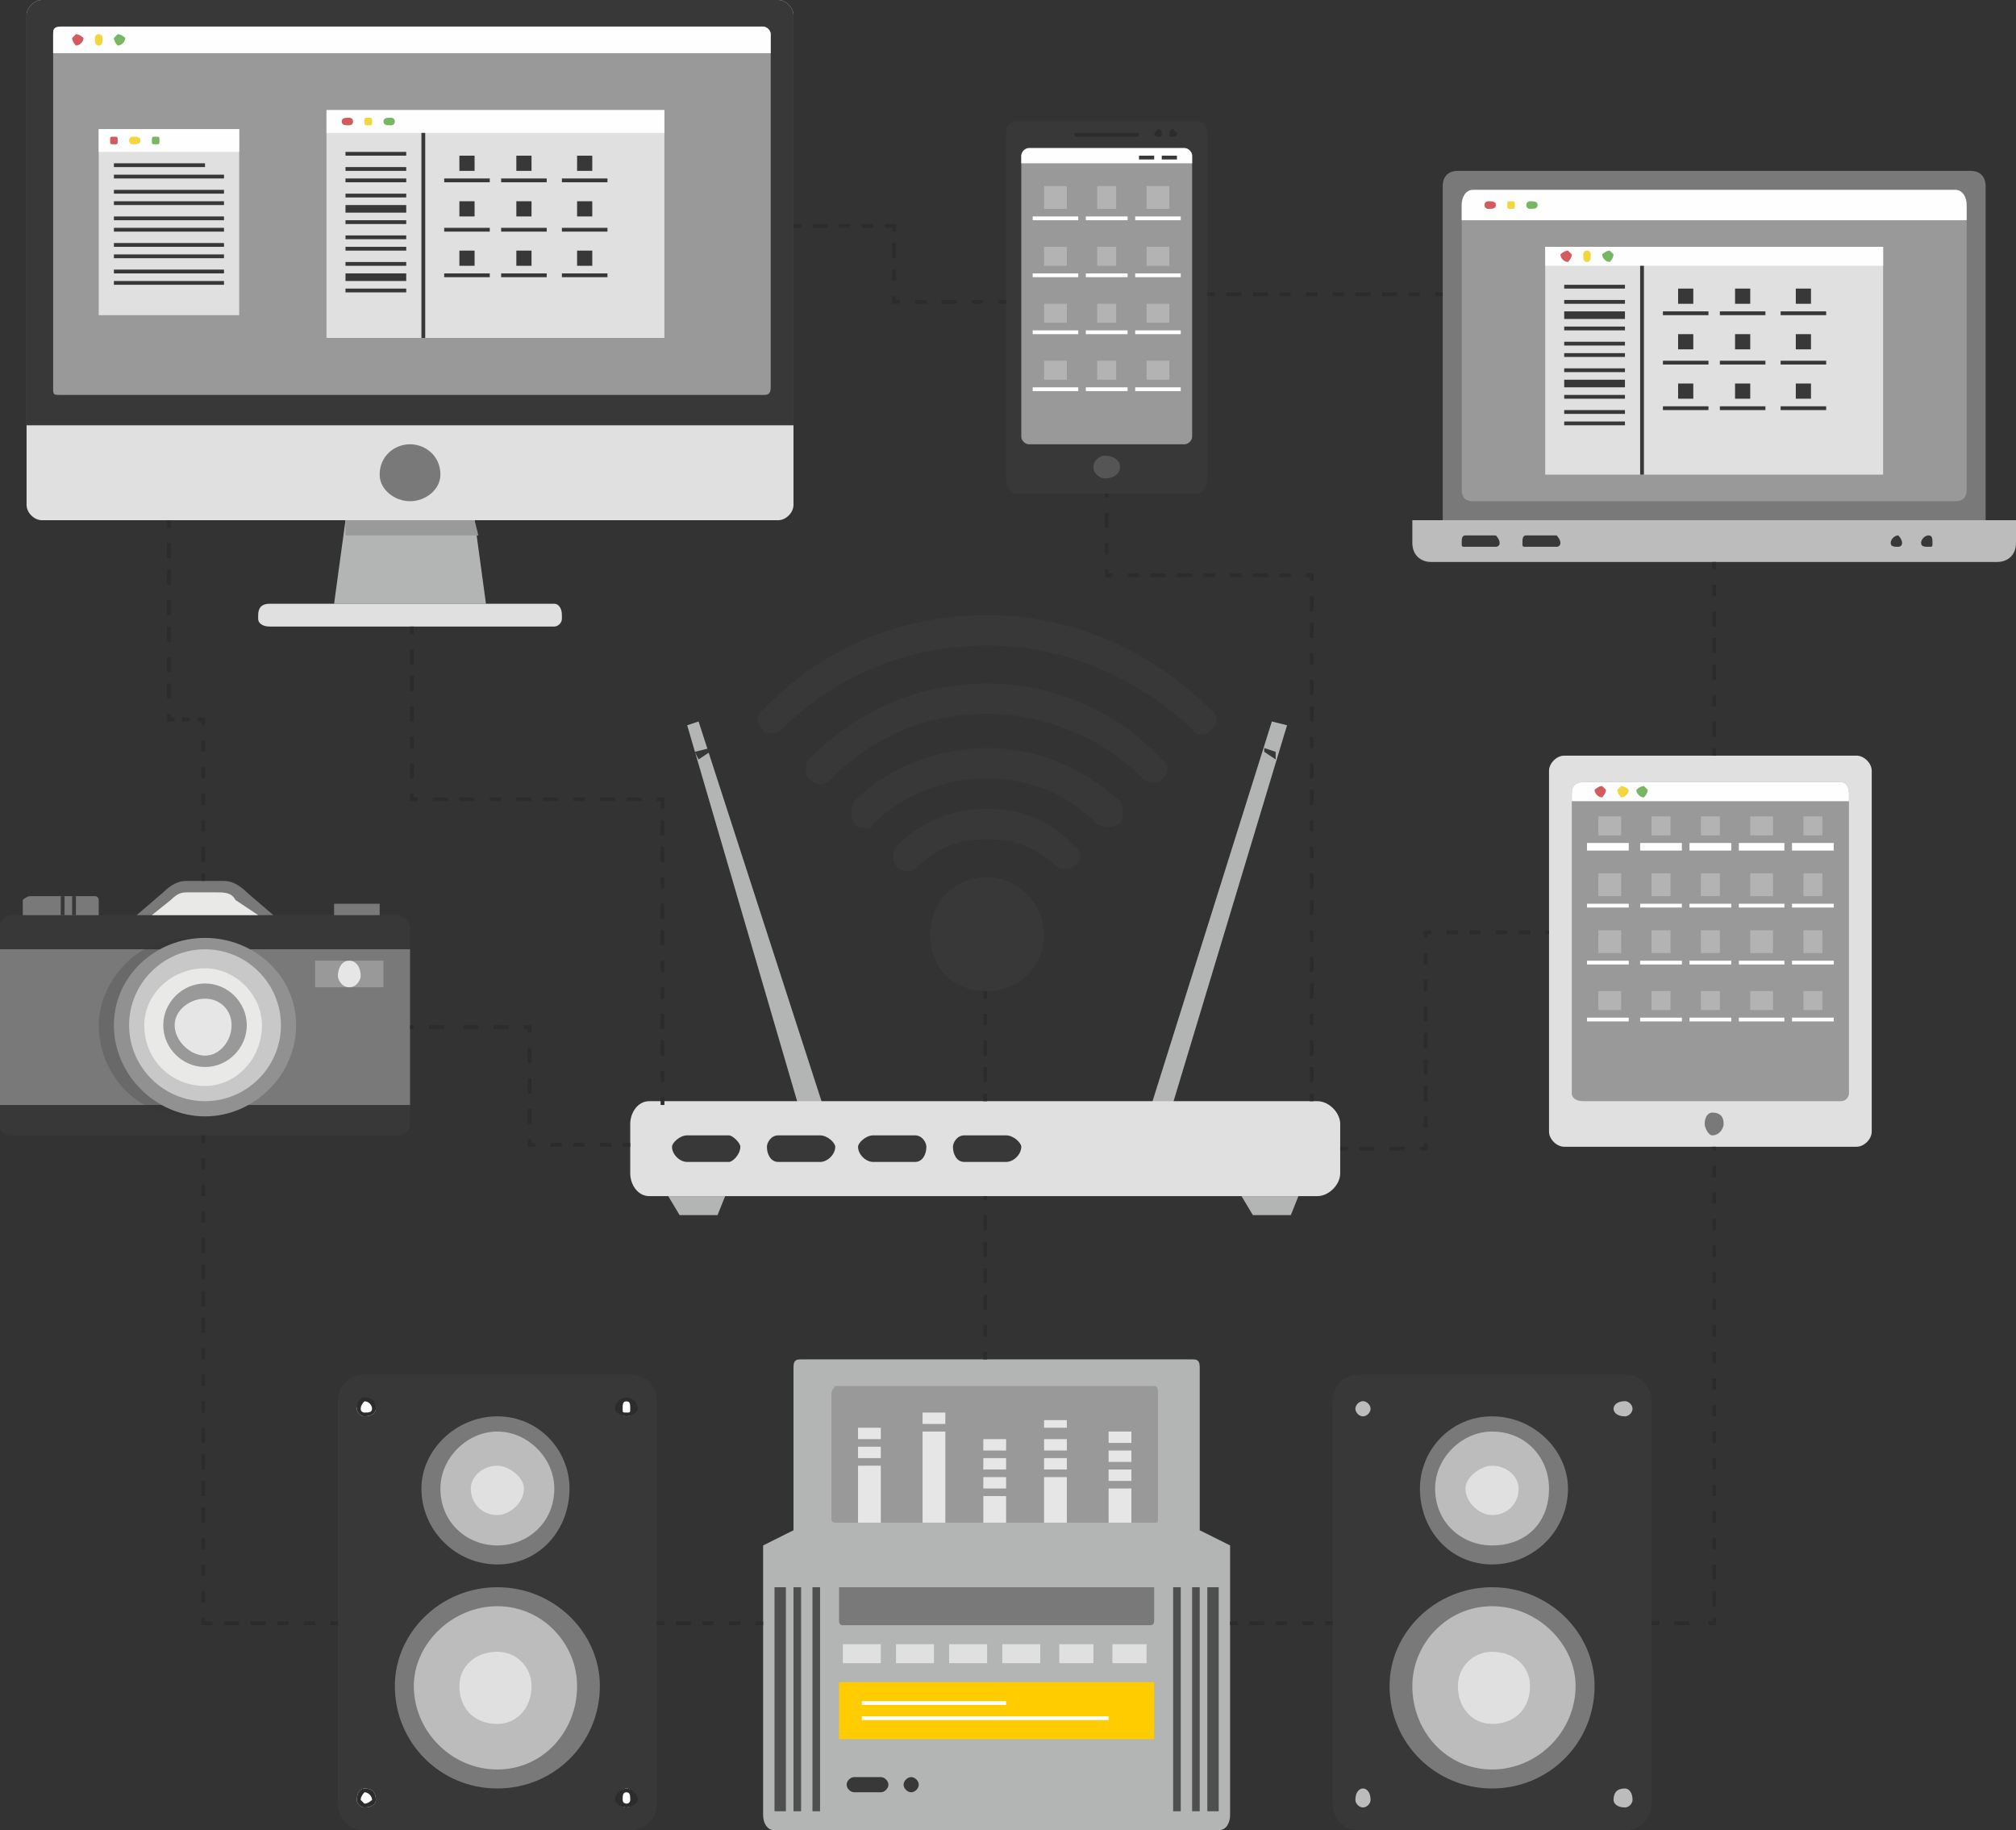 <?xml version="1.0" encoding="UTF-8"?>
<!DOCTYPE svg PUBLIC "-//W3C//DTD SVG 1.0//EN" "http://www.w3.org/TR/2001/REC-SVG-20010904/DTD/svg10.dtd">
<!-- Creator: CorelDRAW X7 -->
<svg xmlns="http://www.w3.org/2000/svg" xml:space="preserve" width="0.531in" height="0.482in" version="1.0" shape-rendering="geometricPrecision" text-rendering="geometricPrecision" image-rendering="optimizeQuality" fill-rule="evenodd" clip-rule="evenodd"
viewBox="0 0 531 482"
 xmlns:xlink="http://www.w3.org/1999/xlink">
 <rect x="0" y="0" width="531" height="482" fill="#333333" stroke="none"/>
 <g id="Layer_x0020_1">
  <g id="_1994182270128">
   <polygon fill="#B3B4B4" fill-rule="nonzero" points="307,297 302,295 335,190 339,191 "/>
   <polygon fill="#FEFEFE" fill-rule="nonzero" points="336,199 333,198 "/>
   <polygon fill="#383838" fill-rule="nonzero" points="336,198 333,197 333,198 336,200 "/>
   <polygon fill="#B3B4B4" fill-rule="nonzero" points="212,297 218,295 184,190 181,191 "/>
   <path fill="#DFE0DF" fill-rule="nonzero" d="M347 315l-176 0c-3,0 -5,-3 -5,-6l0 -13c0,-3 2,-6 5,-6l176 0c3,0 6,3 6,6l0 13c0,3 -3,6 -6,6z"/>
   <polygon fill="#B3B4B4" fill-rule="nonzero" points="184,315 176,315 179,320 189,320 191,315 "/>
   <polygon fill="#B3B4B4" fill-rule="nonzero" points="335,315 327,315 330,320 340,320 342,315 "/>
   <path fill="#383838" fill-rule="nonzero" d="M192 306l-11 0c-2,0 -4,-2 -4,-4 0,-1 2,-3 4,-3l11 0c1,0 3,2 3,3 0,2 -2,4 -3,4z"/>
   <path fill="#383838" fill-rule="nonzero" d="M216 306l-11 0c-2,0 -3,-2 -3,-4 0,-1 1,-3 3,-3l11 0c2,0 4,2 4,3 0,2 -2,4 -4,4z"/>
   <path fill="#383838" fill-rule="nonzero" d="M241 306l-11 0c-2,0 -4,-2 -4,-4 0,-1 2,-3 4,-3l11 0c2,0 3,2 3,3 0,2 -1,4 -3,4z"/>
   <path fill="#383838" fill-rule="nonzero" d="M265 306l-11 0c-2,0 -3,-2 -3,-4 0,-1 1,-3 3,-3l11 0c2,0 4,2 4,3 0,2 -2,4 -4,4z"/>
   <polygon fill="#FEFEFE" fill-rule="nonzero" points="183,199 187,198 "/>
   <polygon fill="#383838" fill-rule="nonzero" points="184,200 187,198 187,197 183,198 "/>
   <path fill="#383838" fill-rule="nonzero" d="M275 246c0,9 -7,15 -15,15 -9,0 -15,-6 -15,-15 0,-8 6,-15 15,-15 8,0 15,7 15,15z"/>
   <path fill="#383838" fill-rule="nonzero" d="M280 229c0,0 -1,0 -2,-1 -5,-5 -11,-7 -18,-7 -7,0 -13,2 -18,7 -2,2 -4,2 -6,0 -1,-1 -1,-4 0,-5 7,-7 15,-10 24,-10 9,0 17,3 23,10 2,1 2,4 0,5 -1,1 -2,1 -3,1z"/>
   <path fill="#383838" fill-rule="nonzero" d="M228 218c-1,0 -2,0 -3,-1 -1,-2 -1,-4 0,-6 9,-9 22,-14 35,-14 13,0 25,5 35,14 1,2 1,4 0,6 -2,1 -4,1 -6,0 -8,-8 -18,-12 -29,-12 -11,0 -22,4 -30,12 0,1 -1,1 -2,1z"/>
   <path fill="#383838" fill-rule="nonzero" d="M304 206c-1,0 -2,0 -3,-1 -11,-11 -26,-17 -41,-17 -16,0 -30,6 -41,17 -2,2 -4,2 -6,0 -1,-1 -1,-4 0,-5 13,-13 29,-20 47,-20 17,0 34,7 46,20 2,1 2,4 0,5 0,1 -1,1 -2,1z"/>
   <path fill="#383838" fill-rule="nonzero" d="M203 193c-1,0 -2,0 -2,-1 -2,-1 -2,-4 0,-5 15,-16 36,-25 59,-25 22,0 43,9 59,25 2,1 2,4 0,5 -1,2 -4,2 -5,0 -15,-14 -34,-22 -54,-22 -21,0 -40,8 -54,22 -1,1 -2,1 -3,1z"/>
   <polygon fill="#2C2C2C" fill-rule="nonzero" points="259,263 260,263 260,261 259,261 "/>
   <path fill="#2C2C2C" fill-rule="nonzero" d="M259 267l0 3 1 0 0 -3 -1 0zm0 7l0 4 1 0 0 -4 -1 0zm0 7l0 4 1 0 0 -4 -1 0z"/>
   <polygon fill="#2C2C2C" fill-rule="nonzero" points="259,290 260,290 260,288 259,288 "/>
   <path fill="#DFE0DF" fill-rule="nonzero" d="M205 137l-194 0c-2,0 -4,-2 -4,-4l0 -129c0,-2 2,-4 4,-4l194 0c2,0 4,2 4,4l0 129c0,2 -2,4 -4,4z"/>
   <path fill="#383838" fill-rule="nonzero" d="M209 112l-202 0 0 -108c0,-2 2,-4 4,-4l194 0c2,0 4,2 4,4l0 108z"/>
   <path fill="#999999" fill-rule="nonzero" d="M201 104l-185 0c-2,0 -2,0 -2,-2l0 -93c0,-1 0,-2 2,-2l185 0c1,0 2,1 2,2l0 93c0,2 -1,2 -2,2z"/>
   <path fill="#7A797A" fill-rule="nonzero" d="M116 125c0,4 -4,7 -8,7 -4,0 -8,-3 -8,-7 0,-5 4,-8 8,-8 4,0 8,3 8,8z"/>
   <polygon fill="#B3B4B4" fill-rule="nonzero" points="128,159 88,159 91,137 125,137 "/>
   <path fill="#DFE0DF" fill-rule="nonzero" d="M146 165l-75 0c-2,0 -3,-1 -3,-2l0 -1c0,-2 1,-3 3,-3l75 0c1,0 2,1 2,3l0 1c0,1 -1,2 -2,2z"/>
   <path fill="#FEFEFE" fill-rule="nonzero" d="M201 7l-185 0c-2,0 -2,1 -2,2l0 5 189 0 0 -5c0,-1 -1,-2 -2,-2z"/>
   <path fill="#D25B5D" fill-rule="nonzero" d="M22 10c0,1 -1,2 -2,2 0,0 -1,-1 -1,-2 0,0 1,-1 1,-1 1,0 2,1 2,1z"/>
   <path fill="#F3D63F" fill-rule="nonzero" d="M27 10c0,1 0,2 -1,2 -1,0 -1,-1 -1,-2 0,0 0,-1 1,-1 1,0 1,1 1,1z"/>
   <path fill="#77B662" fill-rule="nonzero" d="M33 10c0,1 -1,2 -2,2 0,0 -1,-1 -1,-2 0,0 1,-1 1,-1 1,0 2,1 2,1z"/>
   <polygon fill="#DFE0DF" fill-rule="nonzero" points="26,83 63,83 63,34 26,34 "/>
   <polygon fill="#FEFEFE" fill-rule="nonzero" points="26,40 63,40 63,34 26,34 "/>
   <path fill="#D25B5D" fill-rule="nonzero" d="M31 37c0,1 0,1 -1,1 -1,0 -1,0 -1,-1 0,-1 0,-1 1,-1 1,0 1,0 1,1z"/>
   <path fill="#F3D63F" fill-rule="nonzero" d="M37 37c0,1 -1,1 -2,1 0,0 -1,0 -1,-1 0,-1 1,-1 1,-1 1,0 2,0 2,1z"/>
   <path fill="#77B662" fill-rule="nonzero" d="M42 37c0,1 0,1 -1,1 -1,0 -1,0 -1,-1 0,-1 0,-1 1,-1 1,0 1,0 1,1z"/>
   <polygon fill="#383838" fill-rule="nonzero" points="30,44 54,44 54,43 30,43 "/>
   <polygon fill="#383838" fill-rule="nonzero" points="30,47 59,47 59,46 30,46 "/>
   <polygon fill="#383838" fill-rule="nonzero" points="30,51 59,51 59,50 30,50 "/>
   <polygon fill="#383838" fill-rule="nonzero" points="30,54 59,54 59,53 30,53 "/>
   <polygon fill="#383838" fill-rule="nonzero" points="30,58 59,58 59,57 30,57 "/>
   <polygon fill="#383838" fill-rule="nonzero" points="30,61 59,61 59,60 30,60 "/>
   <polygon fill="#383838" fill-rule="nonzero" points="30,65 59,65 59,64 30,64 "/>
   <polygon fill="#383838" fill-rule="nonzero" points="30,68 59,68 59,67 30,67 "/>
   <polygon fill="#383838" fill-rule="nonzero" points="30,72 59,72 59,71 30,71 "/>
   <polygon fill="#383838" fill-rule="nonzero" points="30,75 59,75 59,74 30,74 "/>
   <polygon fill="#DFE0DF" fill-rule="nonzero" points="86,89 175,89 175,29 86,29 "/>
   <polygon fill="#FEFEFE" fill-rule="nonzero" points="86,35 175,35 175,29 86,29 "/>
   <path fill="#D25B5D" fill-rule="nonzero" d="M93 32c0,1 -1,1 -1,1 -1,0 -2,0 -2,-1 0,-1 1,-1 2,-1 0,0 1,0 1,1z"/>
   <path fill="#F3D63F" fill-rule="nonzero" d="M98 32c0,1 0,1 -1,1 -1,0 -1,0 -1,-1 0,-1 0,-1 1,-1 1,0 1,0 1,1z"/>
   <path fill="#77B662" fill-rule="nonzero" d="M104 32c0,1 -1,1 -1,1 -1,0 -2,0 -2,-1 0,-1 1,-1 2,-1 0,0 1,0 1,1z"/>
   <polygon fill="#383838" fill-rule="nonzero" points="111,89 112,89 112,35 111,35 "/>
   <polygon fill="#383838" fill-rule="nonzero" points="91,41 107,41 107,40 91,40 "/>
   <polygon fill="#383838" fill-rule="nonzero" points="91,45 107,45 107,44 91,44 "/>
   <polygon fill="#383838" fill-rule="nonzero" points="91,48 107,48 107,47 91,47 "/>
   <polygon fill="#383838" fill-rule="nonzero" points="91,52 107,52 107,51 91,51 "/>
   <polygon fill="#383838" fill-rule="nonzero" points="91,56 107,56 107,54 91,54 "/>
   <polygon fill="#383838" fill-rule="nonzero" points="91,59 107,59 107,58 91,58 "/>
   <polygon fill="#383838" fill-rule="nonzero" points="91,63 107,63 107,62 91,62 "/>
   <polygon fill="#383838" fill-rule="nonzero" points="91,66 107,66 107,65 91,65 "/>
   <polygon fill="#383838" fill-rule="nonzero" points="91,70 107,70 107,69 91,69 "/>
   <polygon fill="#383838" fill-rule="nonzero" points="91,74 107,74 107,72 91,72 "/>
   <polygon fill="#383838" fill-rule="nonzero" points="91,77 107,77 107,76 91,76 "/>
   <polygon fill="#383838" fill-rule="nonzero" points="121,45 125,45 125,41 121,41 "/>
   <polygon fill="#383838" fill-rule="nonzero" points="117,48 129,48 129,47 117,47 "/>
   <polygon fill="#383838" fill-rule="nonzero" points="136,45 140,45 140,41 136,41 "/>
   <polygon fill="#383838" fill-rule="nonzero" points="132,48 144,48 144,47 132,47 "/>
   <polygon fill="#383838" fill-rule="nonzero" points="152,45 156,45 156,41 152,41 "/>
   <polygon fill="#383838" fill-rule="nonzero" points="148,48 160,48 160,47 148,47 "/>
   <polygon fill="#383838" fill-rule="nonzero" points="121,57 125,57 125,53 121,53 "/>
   <polygon fill="#383838" fill-rule="nonzero" points="117,61 129,61 129,60 117,60 "/>
   <polygon fill="#383838" fill-rule="nonzero" points="136,57 140,57 140,53 136,53 "/>
   <polygon fill="#383838" fill-rule="nonzero" points="132,61 144,61 144,60 132,60 "/>
   <polygon fill="#383838" fill-rule="nonzero" points="152,57 156,57 156,53 152,53 "/>
   <polygon fill="#383838" fill-rule="nonzero" points="148,61 160,61 160,60 148,60 "/>
   <polygon fill="#383838" fill-rule="nonzero" points="121,70 125,70 125,66 121,66 "/>
   <polygon fill="#383838" fill-rule="nonzero" points="117,73 129,73 129,72 117,72 "/>
   <polygon fill="#383838" fill-rule="nonzero" points="136,70 140,70 140,66 136,66 "/>
   <polygon fill="#383838" fill-rule="nonzero" points="132,73 144,73 144,72 132,72 "/>
   <polygon fill="#383838" fill-rule="nonzero" points="152,70 156,70 156,66 152,66 "/>
   <polygon fill="#383838" fill-rule="nonzero" points="148,73 160,73 160,72 148,72 "/>
   <polygon fill="#D8D9D8" fill-rule="nonzero" points="91,141 91,141 91,137 91,141 "/>
   <polygon fill="#999A99" fill-rule="nonzero" points="126,141 91,141 91,137 125,137 "/>
   <path fill="#383838" fill-rule="nonzero" d="M315 130l-47 0c-2,0 -3,-2 -3,-4l0 -91c0,-2 1,-3 3,-3l47 0c2,0 3,1 3,3l0 91c0,2 -1,4 -3,4z"/>
   <path fill="#999999" fill-rule="nonzero" d="M312 117l-41 0c-1,0 -2,-1 -2,-2l0 -74c0,-1 1,-2 2,-2l41 0c1,0 2,1 2,2l0 74c0,1 -1,2 -2,2z"/>
   <path fill="#2C2C2C" fill-rule="nonzero" d="M284 36l15 0c1,0 1,0 1,-1 0,0 0,0 -1,0l-15 0c-1,0 -1,0 -1,0 0,1 0,1 1,1z"/>
   <path fill="#2C2C2C" fill-rule="nonzero" d="M306 35c0,1 0,1 -1,1 0,0 -1,0 -1,-1 0,0 1,-1 1,-1 1,0 1,1 1,1z"/>
   <path fill="#2C2C2C" fill-rule="nonzero" d="M310 35c0,1 -1,1 -1,1 -1,0 -1,0 -1,-1 0,0 0,-1 1,-1 0,0 1,1 1,1z"/>
   <path fill="#555556" fill-rule="nonzero" d="M295 123c0,2 -2,3 -4,3 -1,0 -3,-1 -3,-3 0,-2 2,-3 3,-3 2,0 4,1 4,3z"/>
   <path fill="#FEFEFE" fill-rule="nonzero" d="M312 39l-41 0c-1,0 -2,1 -2,2l0 2 45 0 0 -2c0,-1 -1,-2 -2,-2z"/>
   <polygon fill="#B3B3B3" fill-rule="nonzero" points="275,55 281,55 281,49 275,49 "/>
   <polygon fill="#FEFEFE" fill-rule="nonzero" points="272,58 284,58 284,57 272,57 "/>
   <polygon fill="#B3B3B3" fill-rule="nonzero" points="289,55 294,55 294,49 289,49 "/>
   <polygon fill="#FEFEFE" fill-rule="nonzero" points="286,58 297,58 297,57 286,57 "/>
   <polygon fill="#B3B3B3" fill-rule="nonzero" points="302,55 308,55 308,49 302,49 "/>
   <polygon fill="#FEFEFE" fill-rule="nonzero" points="299,58 311,58 311,57 299,57 "/>
   <polygon fill="#B3B3B3" fill-rule="nonzero" points="275,70 281,70 281,65 275,65 "/>
   <polygon fill="#FEFEFE" fill-rule="nonzero" points="272,73 284,73 284,72 272,72 "/>
   <polygon fill="#B3B3B3" fill-rule="nonzero" points="289,70 294,70 294,65 289,65 "/>
   <polygon fill="#FEFEFE" fill-rule="nonzero" points="286,73 297,73 297,72 286,72 "/>
   <polygon fill="#B3B3B3" fill-rule="nonzero" points="302,70 308,70 308,65 302,65 "/>
   <polygon fill="#FEFEFE" fill-rule="nonzero" points="299,73 311,73 311,72 299,72 "/>
   <polygon fill="#B3B3B3" fill-rule="nonzero" points="275,85 281,85 281,80 275,80 "/>
   <polygon fill="#FEFEFE" fill-rule="nonzero" points="272,88 284,88 284,87 272,87 "/>
   <polygon fill="#B3B3B3" fill-rule="nonzero" points="289,85 294,85 294,80 289,80 "/>
   <polygon fill="#FEFEFE" fill-rule="nonzero" points="286,88 297,88 297,87 286,87 "/>
   <polygon fill="#B3B3B3" fill-rule="nonzero" points="302,85 308,85 308,80 302,80 "/>
   <polygon fill="#FEFEFE" fill-rule="nonzero" points="299,88 311,88 311,87 299,87 "/>
   <polygon fill="#B3B3B3" fill-rule="nonzero" points="275,100 281,100 281,95 275,95 "/>
   <polygon fill="#FEFEFE" fill-rule="nonzero" points="272,103 284,103 284,102 272,102 "/>
   <polygon fill="#B3B3B3" fill-rule="nonzero" points="289,100 294,100 294,95 289,95 "/>
   <polygon fill="#FEFEFE" fill-rule="nonzero" points="286,103 297,103 297,102 286,102 "/>
   <polygon fill="#B3B3B3" fill-rule="nonzero" points="302,100 308,100 308,95 302,95 "/>
   <polygon fill="#FEFEFE" fill-rule="nonzero" points="299,103 311,103 311,102 299,102 "/>
   <polygon fill="#383838" fill-rule="nonzero" points="300,42 304,42 304,41 300,41 "/>
   <polygon fill="#383838" fill-rule="nonzero" points="306,42 310,42 310,41 306,41 "/>
   <path fill="#383838" fill-rule="nonzero" d="M105 299l-102 0c-2,0 -3,-1 -3,-3l0 -52c0,-1 1,-3 3,-3l102 0c1,0 3,2 3,3l0 52c0,2 -2,3 -3,3z"/>
   <polygon fill="#7A797A" fill-rule="nonzero" points="0,291 108,291 108,250 0,250 "/>
   <path fill="#363636" fill-rule="nonzero" d="M50 294c-4,0 -8,-1 -12,-3l24 0c-3,2 -7,3 -12,3zm12 -44l-24 0c4,-2 8,-3 12,-3 5,0 9,1 12,3z"/>
   <path fill="dimgray" fill-rule="nonzero" d="M62 291l-24 0c-7,-4 -12,-12 -12,-21 0,-8 5,-16 12,-20l24 0c7,4 12,12 12,20 0,9 -5,17 -12,21z"/>
   <path fill="#919191" fill-rule="nonzero" d="M78 270c0,13 -11,24 -24,24 -13,0 -24,-11 -24,-24 0,-13 11,-23 24,-23 13,0 24,10 24,23z"/>
   <path fill="#C8C8C8" fill-rule="nonzero" d="M74 270c0,11 -9,20 -20,20 -11,0 -20,-9 -20,-20 0,-11 9,-20 20,-20 11,0 20,9 20,20z"/>
   <path fill="#E9E9E8" fill-rule="nonzero" d="M69 270c0,9 -7,16 -15,16 -9,0 -16,-7 -16,-16 0,-8 7,-15 16,-15 8,0 15,7 15,15z"/>
   <path fill="#999999" fill-rule="nonzero" d="M65 270c0,6 -5,11 -11,11 -6,0 -11,-5 -11,-11 0,-6 5,-11 11,-11 6,0 11,5 11,11z"/>
   <path fill="#E6E6E6" fill-rule="nonzero" d="M61 270c0,4 -3,8 -7,8 -4,0 -8,-4 -8,-8 0,-4 4,-7 8,-7 4,0 7,3 7,7z"/>
   <path fill="#7A797A" fill-rule="nonzero" d="M65 235c-2,-2 -4,-3 -6,-3l-10 0c-2,0 -4,1 -6,3l-7 6 36 0 -7 -6z"/>
   <path fill="#E9E9E8" fill-rule="nonzero" d="M62 237c-1,-2 -3,-2 -5,-2l-7 0c-2,0 -3,0 -5,2l-5 4 28 0 -6 -4z"/>
   <polygon fill="#999999" fill-rule="nonzero" points="83,260 101,260 101,253 83,253 "/>
   <path fill="#E6E6E6" fill-rule="nonzero" d="M95 257c0,1 -1,3 -3,3 -2,0 -3,-2 -3,-3 0,-2 1,-4 3,-4 2,0 3,2 3,4z"/>
   <path fill="#7A797A" fill-rule="nonzero" d="M100 241l-12 0 0 -3c0,0 0,0 1,0l10 0c0,0 1,0 1,0l0 3z"/>
   <path fill="#7A797A" fill-rule="nonzero" d="M26 241l-20 0 0 -4c0,0 1,-1 2,-1l17 0c1,0 1,1 1,1l0 4z"/>
   <polygon fill="#383838" fill-rule="nonzero" points="10,241 10,241 10,236 10,236 "/>
   <polygon fill="#383838" fill-rule="nonzero" points="13,241 13,241 13,236 13,236 "/>
   <polygon fill="#383838" fill-rule="nonzero" points="16,241 17,241 17,236 16,236 "/>
   <polygon fill="#383838" fill-rule="nonzero" points="19,241 20,241 20,236 19,236 "/>
   <polygon fill="#383838" fill-rule="nonzero" points="23,241 23,241 23,236 23,236 "/>
   <path fill="#7A797A" fill-rule="nonzero" d="M523 137l-143 0 0 -88c0,-2 1,-4 4,-4l135 0c3,0 4,2 4,4l0 88z"/>
   <path fill="#999999" fill-rule="nonzero" d="M515 132l-127 0c-2,0 -3,-1 -3,-3l0 -75c0,-2 1,-4 3,-4l127 0c2,0 3,2 3,4l0 75c0,2 -1,3 -3,3z"/>
   <path fill="#BDBCBC" fill-rule="nonzero" d="M526 148l-149 0c-3,0 -5,-2 -5,-5l0 -6 159 0 0 6c0,3 -2,5 -5,5z"/>
   <path fill="#383838" fill-rule="nonzero" d="M501 143c0,1 -1,1 -1,1 -1,0 -2,0 -2,-1 0,-1 1,-2 2,-2 0,0 1,1 1,2z"/>
   <path fill="#383838" fill-rule="nonzero" d="M509 143c0,1 0,1 -1,1 -1,0 -2,0 -2,-1 0,-1 1,-2 2,-2 1,0 1,1 1,2z"/>
   <path fill="#383838" fill-rule="nonzero" d="M394 144l-8 0c-1,0 -1,0 -1,-1 0,-1 0,-2 1,-2l8 0c0,0 1,1 1,2 0,1 -1,1 -1,1z"/>
   <path fill="#383838" fill-rule="nonzero" d="M410 144l-8 0c-1,0 -1,0 -1,-1 0,-1 0,-2 1,-2l8 0c0,0 1,1 1,2 0,1 -1,1 -1,1z"/>
   <path fill="#FEFEFE" fill-rule="nonzero" d="M385 54l0 4 133 0 0 -4c0,-2 -1,-4 -3,-4l-127 0c-2,0 -3,2 -3,4z"/>
   <path fill="#D25B5D" fill-rule="nonzero" d="M394 54c0,1 -1,1 -2,1 0,0 -1,0 -1,-1 0,-1 1,-1 1,-1 1,0 2,0 2,1z"/>
   <path fill="#F3D63F" fill-rule="nonzero" d="M399 54c0,1 0,1 -1,1 -1,0 -1,0 -1,-1 0,-1 0,-1 1,-1 1,0 1,0 1,1z"/>
   <path fill="#77B662" fill-rule="nonzero" d="M405 54c0,1 -1,1 -2,1 0,0 -1,0 -1,-1 0,-1 1,-1 1,-1 1,0 2,0 2,1z"/>
   <polygon fill="#DFE0DF" fill-rule="nonzero" points="407,125 496,125 496,65 407,65 "/>
   <polygon fill="#FEFEFE" fill-rule="nonzero" points="407,70 496,70 496,65 407,65 "/>
   <path fill="#D25B5D" fill-rule="nonzero" d="M414 67c0,1 -1,2 -1,2 -1,0 -2,-1 -2,-2 0,0 1,-1 2,-1 0,0 1,1 1,1z"/>
   <path fill="#F3D63F" fill-rule="nonzero" d="M419 67c0,1 0,2 -1,2 -1,0 -1,-1 -1,-2 0,0 0,-1 1,-1 1,0 1,1 1,1z"/>
   <path fill="#77B662" fill-rule="nonzero" d="M425 67c0,1 -1,2 -1,2 -1,0 -2,-1 -2,-2 0,0 1,-1 2,-1 0,0 1,1 1,1z"/>
   <polygon fill="#383838" fill-rule="nonzero" points="432,125 433,125 433,70 432,70 "/>
   <polygon fill="#383838" fill-rule="nonzero" points="412,76 428,76 428,75 412,75 "/>
   <polygon fill="#383838" fill-rule="nonzero" points="412,80 428,80 428,79 412,79 "/>
   <polygon fill="#383838" fill-rule="nonzero" points="412,84 428,84 428,82 412,82 "/>
   <polygon fill="#383838" fill-rule="nonzero" points="412,87 428,87 428,86 412,86 "/>
   <polygon fill="#383838" fill-rule="nonzero" points="412,91 428,91 428,90 412,90 "/>
   <polygon fill="#383838" fill-rule="nonzero" points="412,94 428,94 428,93 412,93 "/>
   <polygon fill="#383838" fill-rule="nonzero" points="412,98 428,98 428,97 412,97 "/>
   <polygon fill="#383838" fill-rule="nonzero" points="412,102 428,102 428,100 412,100 "/>
   <polygon fill="#383838" fill-rule="nonzero" points="412,105 428,105 428,104 412,104 "/>
   <polygon fill="#383838" fill-rule="nonzero" points="412,109 428,109 428,108 412,108 "/>
   <polygon fill="#383838" fill-rule="nonzero" points="412,112 428,112 428,111 412,111 "/>
   <polygon fill="#383838" fill-rule="nonzero" points="442,80 446,80 446,76 442,76 "/>
   <polygon fill="#383838" fill-rule="nonzero" points="438,83 450,83 450,82 438,82 "/>
   <polygon fill="#383838" fill-rule="nonzero" points="457,80 461,80 461,76 457,76 "/>
   <polygon fill="#383838" fill-rule="nonzero" points="453,83 465,83 465,82 453,82 "/>
   <polygon fill="#383838" fill-rule="nonzero" points="473,80 477,80 477,76 473,76 "/>
   <polygon fill="#383838" fill-rule="nonzero" points="469,83 481,83 481,82 469,82 "/>
   <polygon fill="#383838" fill-rule="nonzero" points="442,92 446,92 446,88 442,88 "/>
   <polygon fill="#383838" fill-rule="nonzero" points="438,96 450,96 450,95 438,95 "/>
   <polygon fill="#383838" fill-rule="nonzero" points="457,92 461,92 461,88 457,88 "/>
   <polygon fill="#383838" fill-rule="nonzero" points="453,96 465,96 465,95 453,95 "/>
   <polygon fill="#383838" fill-rule="nonzero" points="473,92 477,92 477,88 473,88 "/>
   <polygon fill="#383838" fill-rule="nonzero" points="469,96 481,96 481,95 469,95 "/>
   <polygon fill="#383838" fill-rule="nonzero" points="442,105 446,105 446,101 442,101 "/>
   <polygon fill="#383838" fill-rule="nonzero" points="438,108 450,108 450,107 438,107 "/>
   <polygon fill="#383838" fill-rule="nonzero" points="457,105 461,105 461,101 457,101 "/>
   <polygon fill="#383838" fill-rule="nonzero" points="453,108 465,108 465,107 453,107 "/>
   <polygon fill="#383838" fill-rule="nonzero" points="473,105 477,105 477,101 473,101 "/>
   <polygon fill="#383838" fill-rule="nonzero" points="469,108 481,108 481,107 469,107 "/>
   <path fill="#DFE0DF" fill-rule="nonzero" d="M489 302l-77 0c-2,0 -4,-2 -4,-4l0 -95c0,-2 2,-4 4,-4l77 0c2,0 4,2 4,4l0 95c0,2 -2,4 -4,4z"/>
   <path fill="#999999" fill-rule="nonzero" d="M485 290l-68 0c-2,0 -3,-1 -3,-2l0 -79c0,-2 1,-3 3,-3l68 0c1,0 2,1 2,3l0 79c0,1 -1,2 -2,2z"/>
   <path fill="#7A797A" fill-rule="nonzero" d="M454 296c0,1 -1,3 -3,3 -1,0 -2,-2 -2,-3 0,-2 1,-3 2,-3 2,0 3,1 3,3z"/>
   <polygon fill="#B3B3B3" fill-rule="nonzero" points="421,220 427,220 427,215 421,215 "/>
   <polygon fill="#FEFEFE" fill-rule="nonzero" points="418,224 429,224 429,222 418,222 "/>
   <polygon fill="#B3B3B3" fill-rule="nonzero" points="435,220 440,220 440,215 435,215 "/>
   <polygon fill="#FEFEFE" fill-rule="nonzero" points="432,224 443,224 443,222 432,222 "/>
   <polygon fill="#B3B3B3" fill-rule="nonzero" points="448,220 453,220 453,215 448,215 "/>
   <polygon fill="#FEFEFE" fill-rule="nonzero" points="445,224 456,224 456,222 445,222 "/>
   <polygon fill="#B3B3B3" fill-rule="nonzero" points="421,236 427,236 427,230 421,230 "/>
   <polygon fill="#FEFEFE" fill-rule="nonzero" points="418,239 429,239 429,238 418,238 "/>
   <polygon fill="#B3B3B3" fill-rule="nonzero" points="435,236 440,236 440,230 435,230 "/>
   <polygon fill="#FEFEFE" fill-rule="nonzero" points="432,239 443,239 443,238 432,238 "/>
   <polygon fill="#B3B3B3" fill-rule="nonzero" points="448,236 453,236 453,230 448,230 "/>
   <polygon fill="#FEFEFE" fill-rule="nonzero" points="445,239 456,239 456,238 445,238 "/>
   <polygon fill="#B3B3B3" fill-rule="nonzero" points="421,251 427,251 427,245 421,245 "/>
   <polygon fill="#FEFEFE" fill-rule="nonzero" points="418,254 429,254 429,253 418,253 "/>
   <polygon fill="#B3B3B3" fill-rule="nonzero" points="435,251 440,251 440,245 435,245 "/>
   <polygon fill="#FEFEFE" fill-rule="nonzero" points="432,254 443,254 443,253 432,253 "/>
   <polygon fill="#B3B3B3" fill-rule="nonzero" points="448,251 453,251 453,245 448,245 "/>
   <polygon fill="#FEFEFE" fill-rule="nonzero" points="445,254 456,254 456,253 445,253 "/>
   <polygon fill="#B3B3B3" fill-rule="nonzero" points="421,266 427,266 427,261 421,261 "/>
   <polygon fill="#FEFEFE" fill-rule="nonzero" points="418,269 429,269 429,268 418,268 "/>
   <polygon fill="#B3B3B3" fill-rule="nonzero" points="435,266 440,266 440,261 435,261 "/>
   <polygon fill="#FEFEFE" fill-rule="nonzero" points="432,269 443,269 443,268 432,268 "/>
   <polygon fill="#B3B3B3" fill-rule="nonzero" points="448,266 453,266 453,261 448,261 "/>
   <polygon fill="#FEFEFE" fill-rule="nonzero" points="445,269 456,269 456,268 445,268 "/>
   <polygon fill="#B3B3B3" fill-rule="nonzero" points="461,220 467,220 467,215 461,215 "/>
   <polygon fill="#FEFEFE" fill-rule="nonzero" points="458,224 470,224 470,222 458,222 "/>
   <polygon fill="#B3B3B3" fill-rule="nonzero" points="475,220 480,220 480,215 475,215 "/>
   <polygon fill="#FEFEFE" fill-rule="nonzero" points="472,224 483,224 483,222 472,222 "/>
   <polygon fill="#B3B3B3" fill-rule="nonzero" points="461,236 467,236 467,230 461,230 "/>
   <polygon fill="#FEFEFE" fill-rule="nonzero" points="458,239 470,239 470,238 458,238 "/>
   <polygon fill="#B3B3B3" fill-rule="nonzero" points="475,236 480,236 480,230 475,230 "/>
   <polygon fill="#FEFEFE" fill-rule="nonzero" points="472,239 483,239 483,238 472,238 "/>
   <polygon fill="#B3B3B3" fill-rule="nonzero" points="461,251 467,251 467,245 461,245 "/>
   <polygon fill="#FEFEFE" fill-rule="nonzero" points="458,254 470,254 470,253 458,253 "/>
   <polygon fill="#B3B3B3" fill-rule="nonzero" points="475,251 480,251 480,245 475,245 "/>
   <polygon fill="#FEFEFE" fill-rule="nonzero" points="472,254 483,254 483,253 472,253 "/>
   <polygon fill="#B3B3B3" fill-rule="nonzero" points="461,266 467,266 467,261 461,261 "/>
   <polygon fill="#FEFEFE" fill-rule="nonzero" points="458,269 470,269 470,268 458,268 "/>
   <polygon fill="#B3B3B3" fill-rule="nonzero" points="475,266 480,266 480,261 475,261 "/>
   <polygon fill="#FEFEFE" fill-rule="nonzero" points="472,269 483,269 483,268 472,268 "/>
   <path fill="#FEFEFE" fill-rule="nonzero" d="M485 206l-68 0c-2,0 -3,1 -3,3l0 2 73 0 0 -2c0,-2 -1,-3 -2,-3z"/>
   <path fill="#383838" fill-rule="nonzero" d="M166 482l-70 0c-4,0 -7,-3 -7,-7l0 -106c0,-4 3,-7 7,-7l70 0c4,0 7,3 7,7l0 106c0,4 -3,7 -7,7z"/>
   <path fill="#7A797A" fill-rule="nonzero" d="M150 392c0,11 -8,20 -19,20 -11,0 -20,-9 -20,-20 0,-10 9,-19 20,-19 11,0 19,9 19,19z"/>
   <path fill="#BDBCBC" fill-rule="nonzero" d="M146 392c0,9 -7,15 -15,15 -8,0 -15,-6 -15,-15 0,-8 7,-15 15,-15 8,0 15,7 15,15z"/>
   <path fill="#DFE0DF" fill-rule="nonzero" d="M138 392c0,4 -4,7 -7,7 -4,0 -7,-3 -7,-7 0,-3 3,-6 7,-6 3,0 7,3 7,6z"/>
   <path fill="#7A797A" fill-rule="nonzero" d="M158 444c0,15 -12,27 -27,27 -15,0 -27,-12 -27,-27 0,-14 12,-26 27,-26 15,0 27,12 27,26z"/>
   <path fill="#BDBCBC" fill-rule="nonzero" d="M152 444c0,12 -9,22 -21,22 -12,0 -22,-10 -22,-22 0,-11 10,-21 22,-21 12,0 21,10 21,21z"/>
   <path fill="#DFE0DF" fill-rule="nonzero" d="M140 444c0,6 -4,10 -9,10 -6,0 -10,-4 -10,-10 0,-5 4,-9 10,-9 5,0 9,4 9,9z"/>
   <path fill="#FEFEFE" fill-rule="nonzero" d="M99 371c0,1 -1,2 -3,2 -1,0 -2,-1 -2,-2 0,-1 1,-2 2,-2 2,0 3,1 3,2z"/>
   <path fill="#2C2C2C" fill-rule="nonzero" d="M99 371l-1 0c0,1 -1,1 -2,1 0,0 -1,0 -1,-1 0,-1 1,-2 1,-2 1,0 2,1 2,2l1 0c0,-2 -1,-3 -3,-3 -1,0 -2,1 -2,3 0,1 1,2 2,2 2,0 3,-1 3,-2l0 0z"/>
   <path fill="#FEFEFE" fill-rule="nonzero" d="M167 371c0,1 -1,2 -2,2 -1,0 -2,-1 -2,-2 0,-1 1,-2 2,-2 1,0 2,1 2,2z"/>
   <path fill="#2C2C2C" fill-rule="nonzero" d="M167 371l-1 0c0,1 0,1 -1,1 -1,0 -1,0 -1,-1 0,-1 0,-2 1,-2 1,0 1,1 1,2l2 0c0,-2 -2,-3 -3,-3 -1,0 -3,1 -3,3 0,1 2,2 3,2 1,0 3,-1 3,-2l-1 0z"/>
   <path fill="#FEFEFE" fill-rule="nonzero" d="M99 474c0,1 -1,2 -3,2 -1,0 -2,-1 -2,-2 0,-2 1,-3 2,-3 2,0 3,1 3,3z"/>
   <path fill="#2C2C2C" fill-rule="nonzero" d="M99 474l-1 0c0,0 -1,1 -2,1 0,0 -1,-1 -1,-1 0,-1 1,-2 1,-2 1,0 2,1 2,2l1 0c0,-2 -1,-3 -3,-3 -1,0 -2,1 -2,3 0,1 1,2 2,2 2,0 3,-1 3,-2l0 0z"/>
   <path fill="#FEFEFE" fill-rule="nonzero" d="M167 474c0,1 -1,2 -2,2 -1,0 -2,-1 -2,-2 0,-2 1,-3 2,-3 1,0 2,1 2,3z"/>
   <path fill="#2C2C2C" fill-rule="nonzero" d="M167 474l-1 0c0,0 0,1 -1,1 -1,0 -1,-1 -1,-1 0,-1 0,-2 1,-2 1,0 1,1 1,2l2 0c0,-2 -2,-3 -3,-3 -1,0 -3,1 -3,3 0,1 2,2 3,2 1,0 3,-1 3,-2l-1 0z"/>
   <path fill="#383838" fill-rule="nonzero" d="M428 482l-70 0c-4,0 -7,-3 -7,-7l0 -106c0,-4 3,-7 7,-7l70 0c4,0 7,3 7,7l0 106c0,4 -3,7 -7,7z"/>
   <path fill="#7A797A" fill-rule="nonzero" d="M413 392c0,11 -9,20 -20,20 -11,0 -19,-9 -19,-20 0,-10 8,-19 19,-19 11,0 20,9 20,19z"/>
   <path fill="#BDBCBC" fill-rule="nonzero" d="M408 392c0,9 -6,15 -15,15 -8,0 -15,-6 -15,-15 0,-8 7,-15 15,-15 9,0 15,7 15,15z"/>
   <path fill="#DFE0DF" fill-rule="nonzero" d="M400 392c0,4 -3,7 -7,7 -3,0 -7,-3 -7,-7 0,-3 4,-6 7,-6 4,0 7,3 7,6z"/>
   <path fill="#7A797A" fill-rule="nonzero" d="M420 444c0,15 -12,27 -27,27 -15,0 -27,-12 -27,-27 0,-14 12,-26 27,-26 15,0 27,12 27,26z"/>
   <path fill="#BDBCBC" fill-rule="nonzero" d="M415 444c0,12 -10,22 -22,22 -12,0 -21,-10 -21,-22 0,-11 9,-21 21,-21 12,0 22,10 22,21z"/>
   <path fill="#DFE0DF" fill-rule="nonzero" d="M403 444c0,6 -4,10 -10,10 -5,0 -9,-4 -9,-10 0,-5 4,-9 9,-9 6,0 10,4 10,9z"/>
   <path fill="#BDBCBC" fill-rule="nonzero" d="M361 371c0,1 -1,2 -2,2 -1,0 -2,-1 -2,-2 0,-1 1,-2 2,-2 1,0 2,1 2,2z"/>
   <path fill="#BDBCBC" fill-rule="nonzero" d="M430 371c0,1 -1,2 -2,2 -2,0 -3,-1 -3,-2 0,-1 1,-2 3,-2 1,0 2,1 2,2z"/>
   <path fill="#BDBCBC" fill-rule="nonzero" d="M361 474c0,1 -1,2 -2,2 -1,0 -2,-1 -2,-2 0,-2 1,-3 2,-3 1,0 2,1 2,3z"/>
   <path fill="#BDBCBC" fill-rule="nonzero" d="M430 474c0,1 -1,2 -2,2 -2,0 -3,-1 -3,-2 0,-2 1,-3 3,-3 1,0 2,1 2,3z"/>
   <path fill="#B3B4B4" fill-rule="nonzero" d="M316 403l0 -43c0,-2 -1,-2 -2,-2l-103 0c-1,0 -2,0 -2,2l0 43 -8 4 0 71c0,2 1,4 3,4l117 0c2,0 3,-2 3,-4l0 -71 -8 -4z"/>
   <path fill="#999999" fill-rule="nonzero" d="M304 401l-84 0c0,0 -1,0 -1,-1l0 -33c0,-1 1,-2 1,-2l84 0c1,0 1,1 1,2l0 33c0,1 0,1 -1,1z"/>
   <path fill="#7A797A" fill-rule="nonzero" d="M303 428l-81 0c-1,0 -1,-1 -1,-1l0 -9c0,0 0,0 1,0l81 0c1,0 1,0 1,0l0 9c0,0 0,1 -1,1z"/>
   <polygon fill="#DFE0DF" fill-rule="nonzero" points="222,438 232,438 232,433 222,433 "/>
   <polygon fill="#DFE0DF" fill-rule="nonzero" points="236,438 246,438 246,433 236,433 "/>
   <polygon fill="#DFE0DF" fill-rule="nonzero" points="250,438 260,438 260,433 250,433 "/>
   <polygon fill="#DFE0DF" fill-rule="nonzero" points="264,438 274,438 274,433 264,433 "/>
   <polygon fill="#DFE0DF" fill-rule="nonzero" points="279,438 288,438 288,433 279,433 "/>
   <polygon fill="#DFE0DF" fill-rule="nonzero" points="293,438 302,438 302,433 293,433 "/>
   <polygon fill="#E6E6E6" fill-rule="nonzero" points="226,401 232,401 232,386 226,386 "/>
   <polygon fill="#E6E6E6" fill-rule="nonzero" points="243,401 249,401 249,377 243,377 "/>
   <polygon fill="#E6E6E6" fill-rule="nonzero" points="259,401 265,401 265,394 259,394 "/>
   <polygon fill="#E6E6E6" fill-rule="nonzero" points="275,401 281,401 281,389 275,389 "/>
   <polygon fill="#E6E6E6" fill-rule="nonzero" points="292,401 298,401 298,392 292,392 "/>
   <polygon fill="#E6E6E6" fill-rule="nonzero" points="226,384 232,384 232,381 226,381 "/>
   <polygon fill="#E6E6E6" fill-rule="nonzero" points="243,375 249,375 249,372 243,372 "/>
   <polygon fill="#E6E6E6" fill-rule="nonzero" points="226,379 232,379 232,376 226,376 "/>
   <polygon fill="#E6E6E6" fill-rule="nonzero" points="259,392 265,392 265,389 259,389 "/>
   <polygon fill="#E6E6E6" fill-rule="nonzero" points="259,387 265,387 265,384 259,384 "/>
   <polygon fill="#E6E6E6" fill-rule="nonzero" points="259,382 265,382 265,379 259,379 "/>
   <polygon fill="#E6E6E6" fill-rule="nonzero" points="275,387 281,387 281,384 275,384 "/>
   <polygon fill="#E6E6E6" fill-rule="nonzero" points="275,382 281,382 281,379 275,379 "/>
   <polygon fill="#E6E6E6" fill-rule="nonzero" points="275,376 281,376 281,374 275,374 "/>
   <polygon fill="#E6E6E6" fill-rule="nonzero" points="292,390 298,390 298,387 292,387 "/>
   <polygon fill="#E6E6E6" fill-rule="nonzero" points="292,385 298,385 298,382 292,382 "/>
   <polygon fill="#E6E6E6" fill-rule="nonzero" points="292,380 298,380 298,377 292,377 "/>
   <polygon fill="#4F4F4F" fill-rule="nonzero" points="204,477 207,477 207,418 204,418 "/>
   <polygon fill="#4F4F4F" fill-rule="nonzero" points="209,477 211,477 211,418 209,418 "/>
   <polygon fill="#4F4F4F" fill-rule="nonzero" points="214,477 216,477 216,418 214,418 "/>
   <polygon fill="#4F4F4F" fill-rule="nonzero" points="309,477 311,477 311,418 309,418 "/>
   <polygon fill="#4F4F4F" fill-rule="nonzero" points="314,477 316,477 316,418 314,418 "/>
   <polygon fill="#4F4F4F" fill-rule="nonzero" points="318,477 321,477 321,418 318,418 "/>
   <polygon fill="#FFCC00" fill-rule="nonzero" points="221,458 304,458 304,443 221,443 "/>
   <polygon fill="#FEFEFE" fill-rule="nonzero" points="227,449 265,449 265,448 227,448 "/>
   <polygon fill="#FEFEFE" fill-rule="nonzero" points="227,453 292,453 292,452 227,452 "/>
   <path fill="#383838" fill-rule="nonzero" d="M232 472l-7 0c-1,0 -2,-1 -2,-2 0,-1 1,-2 2,-2l7 0c1,0 2,1 2,2 0,1 -1,2 -2,2z"/>
   <path fill="#383838" fill-rule="nonzero" d="M242 470c0,1 -1,2 -2,2 -1,0 -2,-1 -2,-2 0,-1 1,-2 2,-2 1,0 2,1 2,2z"/>
   <polygon fill="#2C2C2C" fill-rule="nonzero" points="87,428 89,428 89,427 87,427 "/>
   <path fill="#2C2C2C" fill-rule="nonzero" d="M83 427l-3 0 0 1 3 0 0 -1zm-7 0l-3 0 0 1 3 0 0 -1zm-6 0l-4 0 0 1 4 0 0 -1zm-7 0l-4 0 0 1 4 0 0 -1z"/>
   <polygon fill="#2C2C2C" fill-rule="nonzero" points="56,427 54,427 54,426 53,426 53,428 56,428 "/>
   <path fill="#2C2C2C" fill-rule="nonzero" d="M54 422l0 -3 -1 0 0 3 1 0zm0 -7l0 -3 -1 0 0 3 1 0zm0 -7l0 -3 -1 0 0 3 1 0zm0 -7l0 -4 -1 0 0 4 1 0zm0 -7l0 -4 -1 0 0 4 1 0zm0 -7l0 -4 -1 0 0 4 1 0zm0 -7l0 -4 -1 0 0 4 1 0zm0 -8l0 -3 -1 0 0 3 1 0zm0 -7l0 -3 -1 0 0 3 1 0zm0 -7l0 -3 -1 0 0 3 1 0zm0 -7l0 -4 -1 0 0 4 1 0zm0 -7l0 -4 -1 0 0 4 1 0zm0 -7l0 -4 -1 0 0 4 1 0zm0 -7l0 -4 -1 0 0 4 1 0zm0 -8l0 -3 -1 0 0 3 1 0zm0 -7l0 -3 -1 0 0 3 1 0zm0 -7l0 -3 -1 0 0 3 1 0z"/>
   <polygon fill="#2C2C2C" fill-rule="nonzero" points="53,301 54,301 54,299 53,299 "/>
   <polygon fill="#2C2C2C" fill-rule="nonzero" points="259,316 260,316 260,315 259,315 "/>
   <path fill="#2C2C2C" fill-rule="nonzero" d="M259 320l0 4 1 0 0 -4 -1 0zm0 7l0 4 1 0 0 -4 -1 0zm0 7l0 4 1 0 0 -4 -1 0zm0 7l0 4 1 0 0 -4 -1 0zm0 8l0 3 1 0 0 -3 -1 0z"/>
   <polygon fill="#2C2C2C" fill-rule="nonzero" points="259,358 260,358 260,356 259,356 "/>
   <polygon fill="#2C2C2C" fill-rule="nonzero" points="173,428 175,428 175,427 173,427 "/>
   <path fill="#2C2C2C" fill-rule="nonzero" d="M178 428l4 0 0 -1 -4 0 0 1zm7 0l3 0 0 -1 -3 0 0 1zm7 0l3 0 0 -1 -3 0 0 1z"/>
   <polygon fill="#2C2C2C" fill-rule="nonzero" points="199,428 201,428 201,427 199,427 "/>
   <polygon fill="#2C2C2C" fill-rule="nonzero" points="324,428 326,428 326,427 324,427 "/>
   <path fill="#2C2C2C" fill-rule="nonzero" d="M329 428l4 0 0 -1 -4 0 0 1zm7 0l3 0 0 -1 -3 0 0 1zm7 0l3 0 0 -1 -3 0 0 1z"/>
   <polygon fill="#2C2C2C" fill-rule="nonzero" points="349,428 351,428 351,427 349,427 "/>
   <polygon fill="#2C2C2C" fill-rule="nonzero" points="435,428 437,428 437,427 435,427 "/>
   <polygon fill="#2C2C2C" fill-rule="nonzero" points="441,428 445,428 445,427 441,427 "/>
   <polygon fill="#2C2C2C" fill-rule="nonzero" points="450,428 452,428 452,426 451,426 451,427 450,427 "/>
   <path fill="#2C2C2C" fill-rule="nonzero" d="M452 423l0 -4 -1 0 0 4 1 0zm0 -7l0 -4 -1 0 0 4 1 0zm0 -8l0 -3 -1 0 0 3 1 0zm0 -7l0 -3 -1 0 0 3 1 0zm0 -7l0 -3 -1 0 0 3 1 0zm0 -7l0 -3 -1 0 0 3 1 0zm0 -7l0 -3 -1 0 0 3 1 0zm0 -7l0 -3 -1 0 0 3 1 0zm0 -7l0 -3 -1 0 0 3 1 0zm0 -7l0 -3 -1 0 0 3 1 0zm0 -7l0 -3 -1 0 0 3 1 0zm0 -7l0 -3 -1 0 0 3 1 0zm0 -7l0 -3 -1 0 0 3 1 0zm0 -7l0 -3 -1 0 0 3 1 0zm0 -7l0 -3 -1 0 0 3 1 0zm0 -7l0 -3 -1 0 0 3 1 0zm0 -7l0 -3 -1 0 0 3 1 0z"/>
   <polygon fill="#2C2C2C" fill-rule="nonzero" points="451,303 452,303 452,302 451,302 "/>
   <polygon fill="#2C2C2C" fill-rule="nonzero" points="451,199 452,199 452,197 451,197 "/>
   <path fill="#2C2C2C" fill-rule="nonzero" d="M452 194l0 -4 -1 0 0 4 1 0zm0 -8l0 -3 -1 0 0 3 1 0zm0 -7l0 -4 -1 0 0 4 1 0zm0 -7l0 -4 -1 0 0 4 1 0zm0 -7l0 -4 -1 0 0 4 1 0zm0 -8l0 -3 -1 0 0 3 1 0z"/>
   <polygon fill="#2C2C2C" fill-rule="nonzero" points="451,150 452,150 452,148 451,148 "/>
   <polygon fill="#2C2C2C" fill-rule="nonzero" points="378,78 380,78 380,77 378,77 "/>
   <path fill="#2C2C2C" fill-rule="nonzero" d="M374 77l-3 0 0 1 3 0 0 -1zm-6 0l-4 0 0 1 4 0 0 -1zm-7 0l-4 0 0 1 4 0 0 -1zm-7 0l-3 0 0 1 3 0 0 -1zm-7 0l-3 0 0 1 3 0 0 -1zm-7 0l-3 0 0 1 3 0 0 -1zm-6 0l-4 0 0 1 4 0 0 -1zm-7 0l-4 0 0 1 4 0 0 -1z"/>
   <polygon fill="#2C2C2C" fill-rule="nonzero" points="318,78 320,78 320,77 318,77 "/>
   <polygon fill="#2C2C2C" fill-rule="nonzero" points="353,303 355,303 355,302 353,302 "/>
   <path fill="#2C2C2C" fill-rule="nonzero" d="M358 303l4 0 0 -1 -4 0 0 1zm8 0l4 0 0 -1 -4 0 0 1z"/>
   <polygon fill="#2C2C2C" fill-rule="nonzero" points="374,303 376,303 376,301 375,301 375,302 374,302 "/>
   <path fill="#2C2C2C" fill-rule="nonzero" d="M376 297l0 -3 -1 0 0 3 1 0zm0 -7l0 -4 -1 0 0 4 1 0zm0 -7l0 -4 -1 0 0 4 1 0zm0 -7l0 -4 -1 0 0 4 1 0zm0 -7l0 -4 -1 0 0 4 1 0zm0 -8l0 -3 -1 0 0 3 1 0zm0 -7l0 -3 -1 0 0 3 1 0z"/>
   <polygon fill="#2C2C2C" fill-rule="nonzero" points="376,247 376,246 377,246 377,245 375,245 375,247 "/>
   <path fill="#2C2C2C" fill-rule="nonzero" d="M381 246l3 0 0 -1 -3 0 0 1zm6 0l3 0 0 -1 -3 0 0 1zm7 0l3 0 0 -1 -3 0 0 1zm6 0l3 0 0 -1 -3 0 0 1z"/>
   <polygon fill="#2C2C2C" fill-rule="nonzero" points="407,246 408,246 408,245 407,245 "/>
   <polygon fill="#2C2C2C" fill-rule="nonzero" points="108,271 109,271 109,270 108,270 "/>
   <path fill="#2C2C2C" fill-rule="nonzero" d="M113 271l4 0 0 -1 -4 0 0 1zm9 0l4 0 0 -1 -4 0 0 1zm8 0l4 0 0 -1 -4 0 0 1z"/>
   <polygon fill="#2C2C2C" fill-rule="nonzero" points="138,271 139,271 139,272 140,272 140,270 138,270 "/>
   <path fill="#2C2C2C" fill-rule="nonzero" d="M139 276l0 4 1 0 0 -4 -1 0zm0 8l0 4 1 0 0 -4 -1 0zm0 8l0 4 1 0 0 -4 -1 0z"/>
   <polygon fill="#2C2C2C" fill-rule="nonzero" points="139,300 139,302 141,302 141,301 140,301 140,300 "/>
   <path fill="#2C2C2C" fill-rule="nonzero" d="M145 302l3 0 0 -1 -3 0 0 1zm6 0l3 0 0 -1 -3 0 0 1zm7 0l3 0 0 -1 -3 0 0 1z"/>
   <polygon fill="#2C2C2C" fill-rule="nonzero" points="164,302 166,302 166,301 164,301 "/>
   <polygon fill="#2C2C2C" fill-rule="nonzero" points="263,80 265,80 265,79 263,79 "/>
   <path fill="#2C2C2C" fill-rule="nonzero" d="M259 79l-3 0 0 1 3 0 0 -1zm-7 0l-4 0 0 1 4 0 0 -1zm-8 0l-3 0 0 1 3 0 0 -1z"/>
   <polygon fill="#2C2C2C" fill-rule="nonzero" points="237,79 236,79 236,78 235,78 235,80 237,80 "/>
   <path fill="#2C2C2C" fill-rule="nonzero" d="M236 74l0 -3 -1 0 0 3 1 0zm0 -6l0 -4 -1 0 0 4 1 0z"/>
   <polygon fill="#2C2C2C" fill-rule="nonzero" points="236,61 236,59 233,59 233,60 235,60 235,61 "/>
   <path fill="#2C2C2C" fill-rule="nonzero" d="M230 59l-3 0 0 1 3 0 0 -1zm-6 0l-3 0 0 1 3 0 0 -1zm-6 0l-4 0 0 1 4 0 0 -1z"/>
   <polygon fill="#2C2C2C" fill-rule="nonzero" points="209,60 211,60 211,59 209,59 "/>
   <polygon fill="#2C2C2C" fill-rule="nonzero" points="108,167 109,167 109,165 108,165 "/>
   <path fill="#2C2C2C" fill-rule="nonzero" d="M108 171l0 4 1 0 0 -4 -1 0zm0 7l0 4 1 0 0 -4 -1 0zm0 8l0 4 1 0 0 -4 -1 0zm0 8l0 3 1 0 0 -3 -1 0zm0 7l0 4 1 0 0 -4 -1 0z"/>
   <polygon fill="#2C2C2C" fill-rule="nonzero" points="108,209 108,211 110,211 110,210 109,210 109,209 "/>
   <path fill="#2C2C2C" fill-rule="nonzero" d="M114 211l4 0 0 -1 -4 0 0 1zm7 0l4 0 0 -1 -4 0 0 1zm8 0l3 0 0 -1 -3 0 0 1zm7 0l4 0 0 -1 -4 0 0 1zm7 0l4 0 0 -1 -4 0 0 1zm8 0l3 0 0 -1 -3 0 0 1zm7 0l4 0 0 -1 -4 0 0 1zm7 0l4 0 0 -1 -4 0 0 1z"/>
   <polygon fill="#2C2C2C" fill-rule="nonzero" points="173,211 174,211 174,213 175,213 175,210 173,210 "/>
   <path fill="#2C2C2C" fill-rule="nonzero" d="M174 216l0 4 1 0 0 -4 -1 0zm0 7l0 4 1 0 0 -4 -1 0zm0 8l0 3 1 0 0 -3 -1 0zm0 7l0 4 1 0 0 -4 -1 0zm0 7l0 4 1 0 0 -4 -1 0zm0 8l0 3 1 0 0 -3 -1 0zm0 7l0 3 1 0 0 -3 -1 0zm0 7l0 4 1 0 0 -4 -1 0zm0 7l0 4 1 0 0 -4 -1 0zm0 8l0 3 1 0 0 -3 -1 0z"/>
   <polygon fill="#2C2C2C" fill-rule="nonzero" points="174,291 175,291 175,289 174,289 "/>
   <polygon fill="#2C2C2C" fill-rule="nonzero" points="291,131 292,131 292,130 291,130 "/>
   <path fill="#2C2C2C" fill-rule="nonzero" d="M291 135l0 4 1 0 0 -4 -1 0zm0 8l0 3 1 0 0 -3 -1 0z"/>
   <polygon fill="#2C2C2C" fill-rule="nonzero" points="291,150 291,152 293,152 293,151 292,151 292,150 "/>
   <path fill="#2C2C2C" fill-rule="nonzero" d="M297 152l3 0 0 -1 -3 0 0 1zm6 0l4 0 0 -1 -4 0 0 1zm7 0l4 0 0 -1 -4 0 0 1zm7 0l3 0 0 -1 -3 0 0 1zm7 0l3 0 0 -1 -3 0 0 1zm6 0l4 0 0 -1 -4 0 0 1zm7 0l3 0 0 -1 -3 0 0 1z"/>
   <polygon fill="#2C2C2C" fill-rule="nonzero" points="344,152 345,152 345,153 346,153 346,151 344,151 "/>
   <path fill="#2C2C2C" fill-rule="nonzero" d="M345 157l0 4 1 0 0 -4 -1 0zm0 7l0 4 1 0 0 -4 -1 0zm0 8l0 3 1 0 0 -3 -1 0zm0 7l0 4 1 0 0 -4 -1 0zm0 7l0 4 1 0 0 -4 -1 0zm0 8l0 3 1 0 0 -3 -1 0zm0 7l0 4 1 0 0 -4 -1 0zm0 7l0 4 1 0 0 -4 -1 0zm0 8l0 3 1 0 0 -3 -1 0zm0 7l0 3 1 0 0 -3 -1 0zm0 7l0 4 1 0 0 -4 -1 0zm0 7l0 4 1 0 0 -4 -1 0zm0 8l0 3 1 0 0 -3 -1 0zm0 7l0 4 1 0 0 -4 -1 0zm0 7l0 4 1 0 0 -4 -1 0zm0 8l0 3 1 0 0 -3 -1 0zm0 7l0 4 1 0 0 -4 -1 0zm0 7l0 4 1 0 0 -4 -1 0z"/>
   <polygon fill="#2C2C2C" fill-rule="nonzero" points="345,290 346,290 346,288 345,288 "/>
   <polygon fill="#2C2C2C" fill-rule="nonzero" points="44,139 45,139 45,137 44,137 "/>
   <path fill="#2C2C2C" fill-rule="nonzero" d="M44 143l0 4 1 0 0 -4 -1 0zm0 7l0 4 1 0 0 -4 -1 0zm0 8l0 4 1 0 0 -4 -1 0zm0 7l0 4 1 0 0 -4 -1 0zm0 8l0 4 1 0 0 -4 -1 0zm0 7l0 4 1 0 0 -4 -1 0z"/>
   <polygon fill="#2C2C2C" fill-rule="nonzero" points="44,188 44,190 46,190 46,189 45,189 45,188 "/>
   <polygon fill="#2C2C2C" fill-rule="nonzero" points="48,190 50,190 50,189 48,189 "/>
   <polygon fill="#2C2C2C" fill-rule="nonzero" points="52,190 53,190 53,191 54,191 54,189 52,189 "/>
   <path fill="#2C2C2C" fill-rule="nonzero" d="M53 195l0 3 1 0 0 -3 -1 0zm0 7l0 3 1 0 0 -3 -1 0zm0 7l0 3 1 0 0 -3 -1 0zm0 7l0 3 1 0 0 -3 -1 0zm0 7l0 4 1 0 0 -4 -1 0z"/>
   <polygon fill="#2C2C2C" fill-rule="nonzero" points="53,232 54,232 54,230 53,230 "/>
   <path fill="#D25B5D" fill-rule="nonzero" d="M423 208c0,1 -1,2 -1,2 -1,0 -2,-1 -2,-2 0,0 1,-1 2,-1 0,0 1,1 1,1z"/>
   <path fill="#F3D63F" fill-rule="nonzero" d="M429 208c0,1 -1,2 -2,2 0,0 -1,-1 -1,-2 0,0 1,-1 1,-1 1,0 2,1 2,1z"/>
   <path fill="#77B662" fill-rule="nonzero" d="M434 208c0,1 -1,2 -1,2 -1,0 -2,-1 -2,-2 0,0 1,-1 2,-1 0,0 1,1 1,1z"/>
  </g>
 </g>
</svg>
